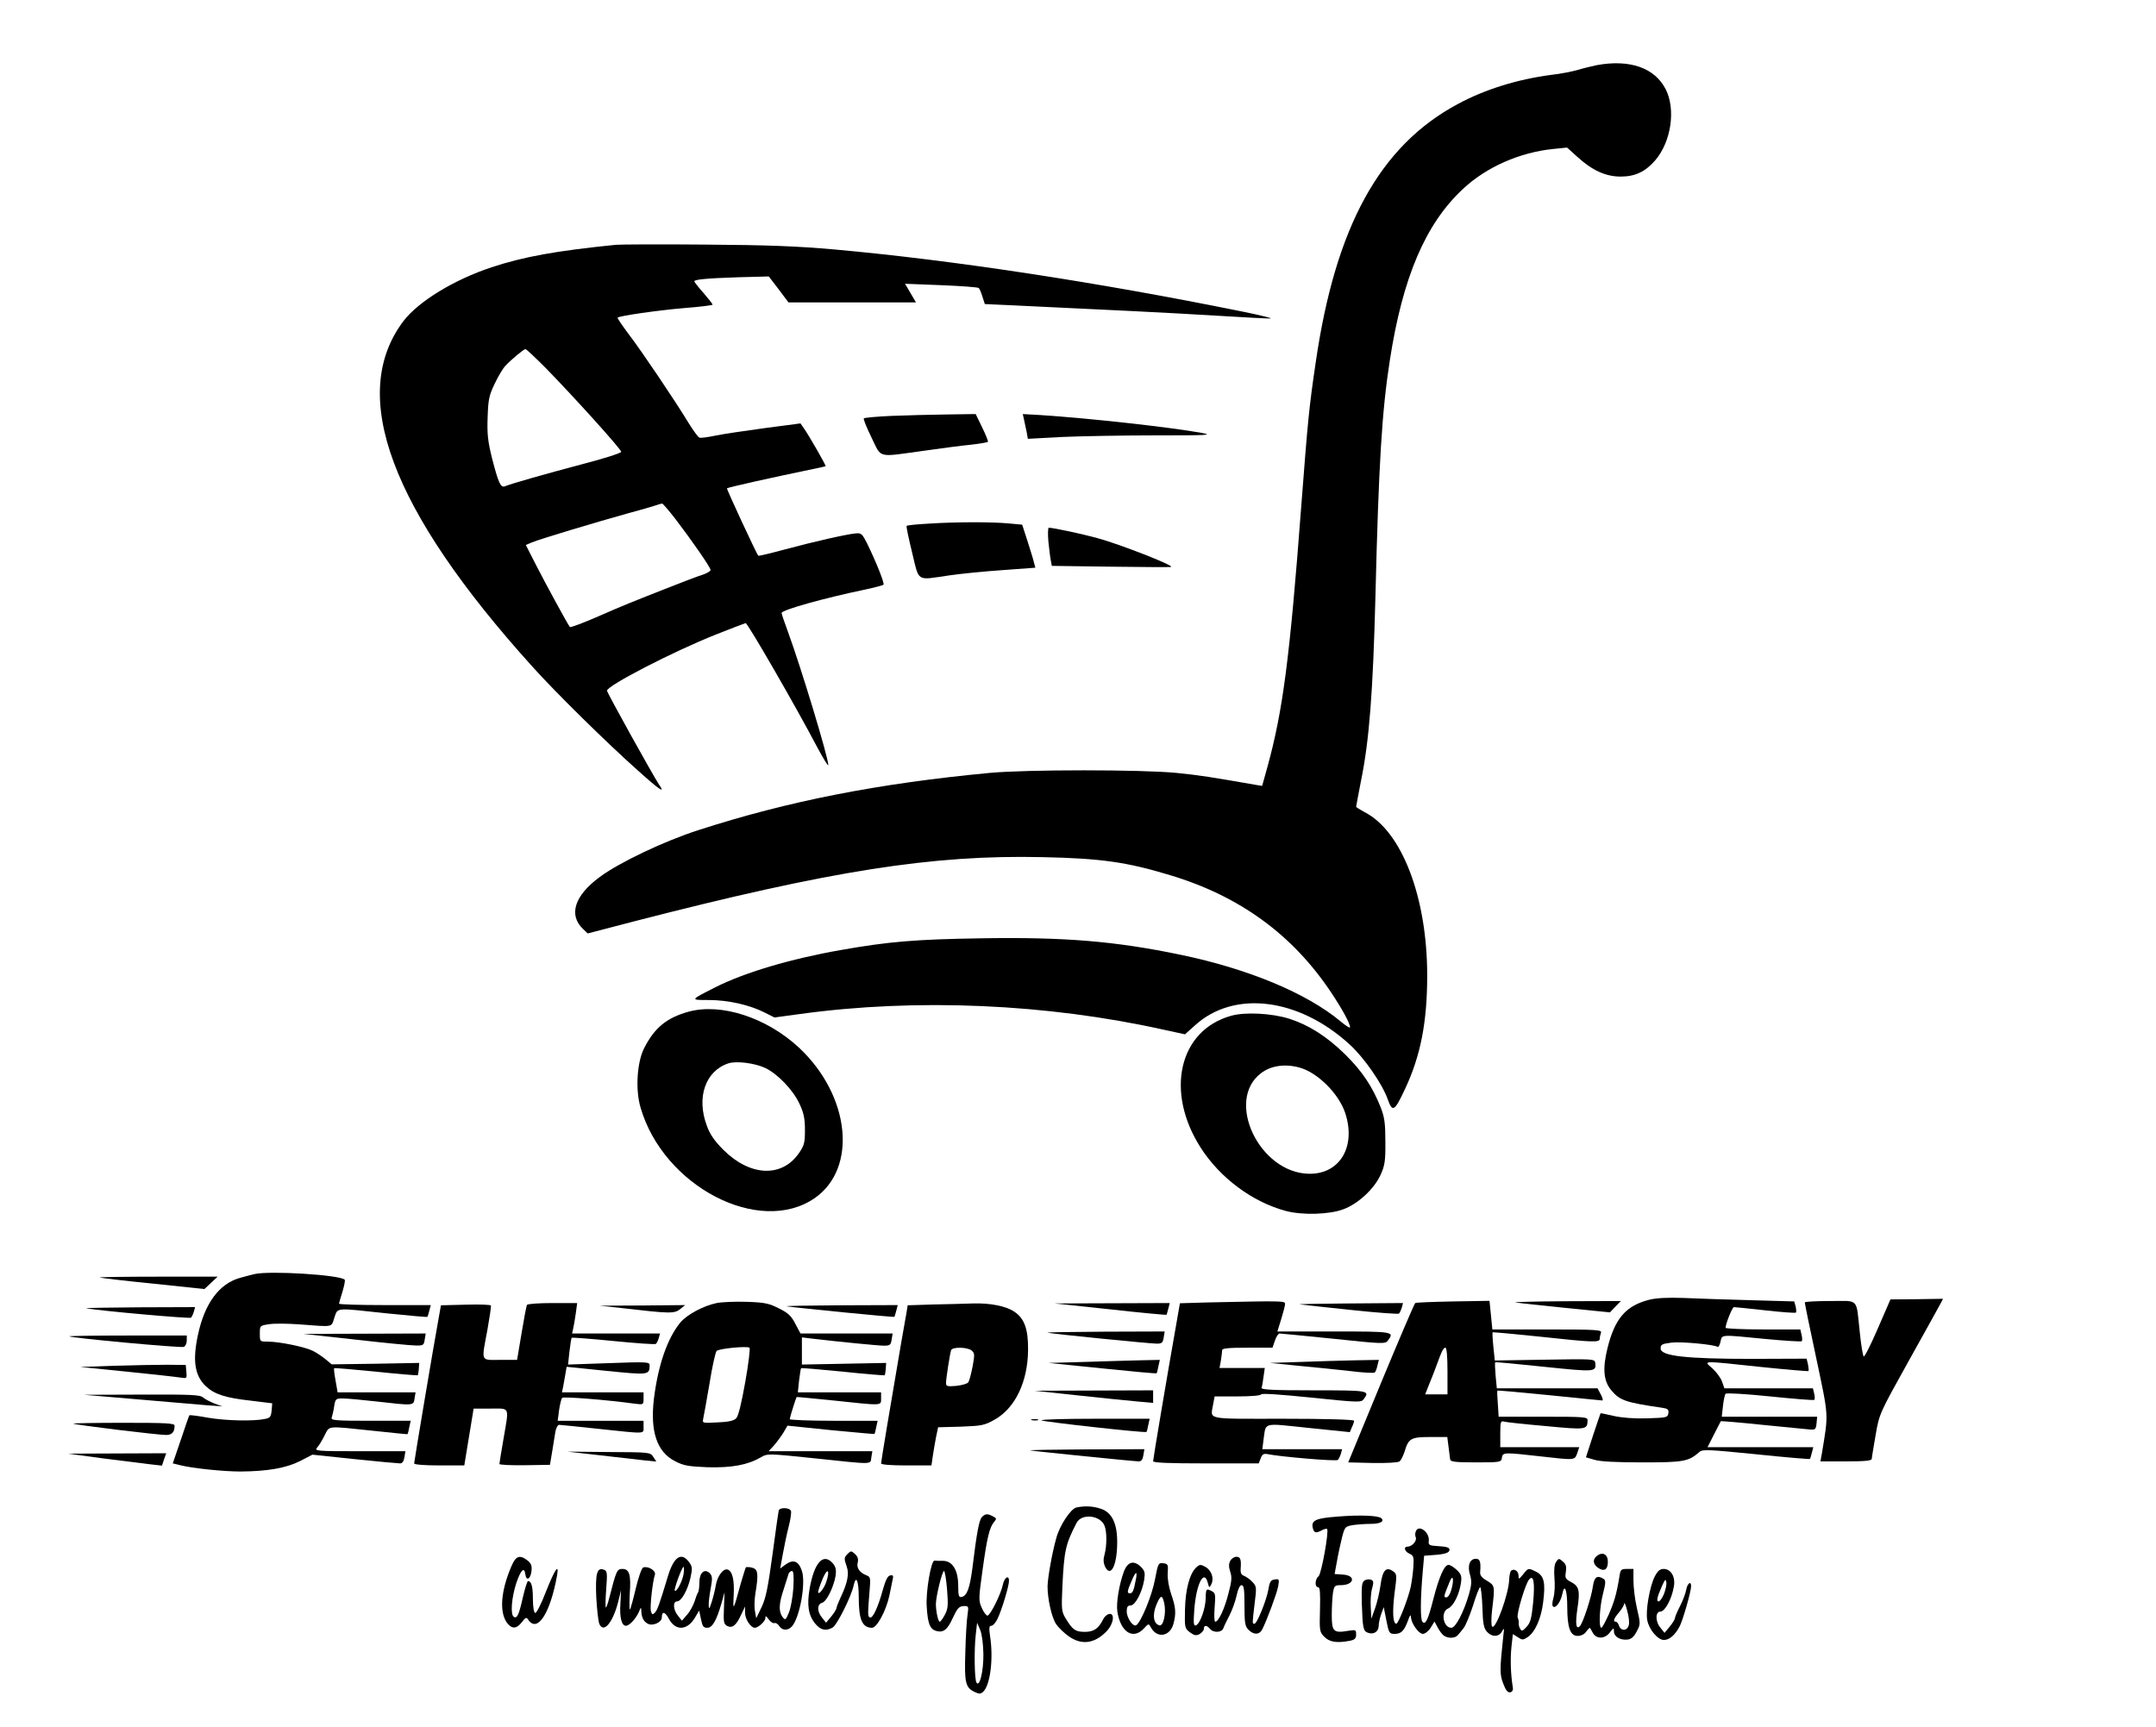 <?xml version="1.0" standalone="no"?>
<!DOCTYPE svg PUBLIC "-//W3C//DTD SVG 20010904//EN"
 "http://www.w3.org/TR/2001/REC-SVG-20010904/DTD/svg10.dtd">
<svg version="1.0" xmlns="http://www.w3.org/2000/svg"
 width="1062pt" height="851pt" viewBox="0 0 1062 851"
 preserveAspectRatio="xMidYMid meet">

<g transform="translate(0,851) scale(0.1,-0.1)"
fill="#000000" stroke="none">
<path d="M7865 8189 c-27 -6 -70 -16 -95 -24 -25 -7 -83 -19 -130 -24 -166
-22 -325 -71 -460 -144 -384 -206 -602 -604 -699 -1272 -33 -223 -39 -287 -71
-705 -57 -756 -91 -1012 -167 -1289 l-26 -93 -31 5 c-217 38 -280 48 -391 59
-174 17 -739 17 -920 0 -550 -52 -993 -139 -1435 -282 -168 -54 -389 -159
-486 -231 -125 -92 -155 -188 -81 -257 l22 -21 230 60 c970 250 1467 328 2009
316 289 -6 416 -24 630 -89 343 -103 604 -294 793 -578 54 -81 93 -152 93
-171 0 -6 -21 7 -47 29 -167 139 -455 259 -788 328 -321 67 -573 88 -985 81
-320 -5 -453 -16 -690 -58 -245 -43 -475 -111 -620 -185 -122 -62 -122 -61
-28 -61 94 0 200 -24 273 -61 l50 -25 125 17 c574 79 1215 51 1791 -77 l106
-23 49 44 c192 175 510 136 761 -93 71 -64 162 -195 189 -272 23 -65 33 -59
85 52 77 164 109 330 109 559 0 385 -125 712 -309 805 -22 12 -41 24 -41 26 0
3 11 61 24 128 41 200 59 441 71 907 16 656 32 915 71 1165 63 408 175 671
359 843 116 109 280 181 445 198 l69 7 53 -48 c72 -65 138 -95 211 -95 71 0
122 24 171 81 78 92 101 250 51 349 -54 106 -177 149 -340 119z"/>
<path d="M3035 7304 c-299 -30 -456 -59 -614 -111 -184 -61 -358 -167 -433
-264 -275 -363 -65 -929 635 -1704 114 -127 367 -376 520 -512 109 -98 136
-115 103 -68 -27 40 -256 452 -256 462 0 25 328 194 537 277 78 31 144 56 146
56 10 0 246 -409 349 -605 32 -60 58 -103 58 -94 0 37 -134 480 -199 657 -17
46 -31 87 -31 92 0 15 213 74 410 115 47 10 88 21 92 24 6 6 -35 110 -82 206
-23 45 -28 50 -55 47 -45 -4 -204 -40 -349 -79 -70 -19 -129 -33 -131 -31 -11
15 -157 329 -154 332 4 5 244 58 404 91 44 9 81 17 82 18 3 3 -83 153 -108
188 l-16 23 -174 -23 c-96 -13 -205 -29 -244 -37 -38 -8 -74 -13 -80 -10 -6 2
-28 32 -50 67 -69 114 -235 360 -297 441 -33 44 -58 81 -56 83 9 9 198 36 326
47 78 6 142 14 142 17 0 4 -20 29 -45 58 -25 28 -45 54 -45 57 0 9 61 15 216
20 l151 4 49 -64 48 -64 314 0 314 0 -27 46 -27 46 179 -7 c98 -4 181 -10 184
-14 4 -3 12 -22 18 -42 l12 -37 132 -6 c473 -22 793 -38 1005 -51 134 -8 256
-15 270 -14 15 0 -49 16 -143 35 -711 144 -1425 253 -2005 305 -180 16 -329
22 -635 24 -220 2 -418 1 -440 -1z m-348 -606 c135 -138 373 -401 373 -414 0
-6 -87 -34 -192 -61 -177 -47 -344 -94 -381 -109 -21 -8 -32 17 -63 137 -21
85 -25 120 -22 203 3 89 7 108 35 166 17 36 40 74 50 85 28 31 93 85 101 85 5
0 49 -42 99 -92z m640 -745 c84 -110 173 -239 173 -251 0 -6 -17 -16 -37 -23
-21 -6 -110 -40 -198 -75 -150 -59 -202 -80 -300 -123 -88 -39 -155 -64 -158
-60 -9 10 -119 212 -166 304 l-51 100 31 13 c38 16 311 98 469 142 63 17 126
35 140 40 14 5 28 9 31 9 4 1 33 -34 66 -76z"/>
<path d="M4393 6461 c-72 -3 -134 -9 -138 -12 -3 -4 14 -46 38 -95 51 -104 24
-97 257 -65 85 12 190 26 233 30 43 5 80 11 83 14 3 2 -10 34 -28 71 l-32 66
-141 -2 c-77 -1 -199 -4 -272 -7z"/>
<path d="M5044 6443 c3 -16 9 -43 13 -61 l6 -34 166 9 c91 4 299 8 461 8 259
0 287 1 230 12 -154 28 -549 72 -794 88 l-88 5 6 -27z"/>
<path d="M4573 5930 c-57 -3 -105 -8 -107 -11 -3 -2 10 -62 27 -132 36 -147
18 -136 182 -112 55 8 173 20 262 26 l163 12 -7 26 c-3 14 -18 62 -32 106
l-26 80 -65 6 c-82 8 -264 8 -397 -1z"/>
<path d="M5164 5843 c4 -38 9 -80 12 -94 l5 -27 292 -4 c161 -2 294 -3 296 -1
12 8 -254 112 -364 142 -73 20 -217 51 -239 51 -4 0 -5 -30 -2 -67z"/>
<path d="M3390 3525 c-107 -30 -166 -79 -217 -179 -35 -68 -44 -204 -18 -292
112 -389 586 -635 858 -447 212 147 175 505 -77 741 -160 149 -385 222 -546
177z m380 -277 c63 -31 136 -108 168 -176 21 -45 27 -72 27 -129 0 -63 -3 -76
-30 -115 -84 -121 -240 -114 -371 16 -44 44 -67 77 -82 119 -53 140 -7 271
106 308 40 13 131 1 182 -23z"/>
<path d="M6063 3505 c-256 -72 -325 -374 -149 -649 96 -150 255 -268 419 -312
82 -22 215 -18 284 8 73 27 153 101 184 171 20 44 24 68 23 162 0 91 -4 120
-23 169 -41 103 -91 178 -175 261 -91 89 -179 145 -276 176 -86 27 -219 34
-287 14z m339 -255 c89 -25 192 -128 224 -223 55 -166 -26 -303 -179 -300
-245 5 -413 362 -235 496 49 37 118 47 190 27z"/>
<path d="M1255 2233 c-11 -2 -44 -11 -73 -19 -103 -29 -174 -126 -207 -281
-27 -126 -16 -199 37 -251 43 -41 96 -59 224 -73 l105 -13 -3 -35 c-3 -31 -7
-37 -33 -42 -56 -12 -192 -9 -280 6 -48 9 -89 14 -92 12 -2 -2 -21 -56 -42
-120 l-40 -117 37 -9 c59 -15 211 -31 297 -31 133 1 224 17 292 51 l62 32 208
-22 c114 -12 215 -21 224 -21 11 0 18 11 21 30 l5 30 -225 0 c-214 0 -224 1
-210 18 9 9 25 36 37 60 25 49 7 47 236 23 94 -10 171 -18 172 -17 2 2 6 17 9
34 l7 32 -198 0 c-176 0 -196 2 -191 16 3 9 9 33 12 55 6 37 8 39 43 39 20 0
95 -7 166 -15 184 -21 182 -21 187 15 l5 30 -192 0 -192 0 -10 58 c-6 31 -9
59 -7 61 1 2 94 -6 206 -17 111 -12 204 -19 206 -18 1 2 4 16 5 32 l2 29 -215
-4 -216 -3 -29 24 c-17 14 -45 33 -63 42 -39 20 -166 46 -223 46 -39 0 -39 0
-39 39 0 40 0 40 47 47 26 4 92 3 147 -1 173 -13 157 -16 173 33 18 51 0 49
261 21 107 -11 196 -19 197 -17 2 2 6 15 10 31 l7 27 -226 0 c-124 0 -226 3
-226 7 0 3 8 30 17 59 9 30 14 56 11 59 -23 24 -367 45 -443 28z"/>
<path d="M491 2216 c2 -2 119 -16 260 -30 l256 -27 33 31 32 30 -293 0 c-161
0 -290 -2 -288 -4z"/>
<path d="M8123 2106 c-114 -29 -169 -92 -205 -239 -25 -101 -19 -162 19 -207
42 -50 71 -60 251 -86 27 -4 33 -9 30 -27 -3 -21 -9 -22 -105 -25 -64 -2 -125
3 -165 12 -35 8 -63 14 -64 13 -1 -1 -17 -50 -37 -109 l-35 -108 41 -12 c28
-9 108 -13 237 -13 204 0 227 4 282 52 14 13 48 11 278 -12 144 -15 263 -25
265 -23 2 1 6 15 10 31 l7 27 -261 0 -260 0 32 63 c17 34 33 63 33 65 1 1 93
-6 205 -18 112 -11 218 -21 234 -23 27 -2 30 1 33 31 l3 32 -235 0 -235 0 6
53 c3 28 9 56 13 60 4 5 103 -1 219 -13 117 -12 215 -20 218 -17 3 4 3 18 -1
32 l-6 25 -218 0 -218 0 -12 34 c-7 19 -29 48 -48 65 -43 38 -59 38 241 6 126
-13 231 -22 233 -20 2 2 1 16 -2 32 l-7 29 -272 -1 c-323 0 -447 14 -447 51 0
20 7 23 53 29 46 6 209 -9 228 -21 4 -2 10 9 14 26 8 36 -3 35 222 13 95 -9
175 -14 178 -11 3 3 3 17 -1 32 l-6 26 -184 0 c-101 0 -184 4 -184 8 0 20 33
102 41 102 5 0 75 -7 155 -16 80 -9 148 -14 150 -11 3 3 2 16 -1 30 l-7 25
-211 6 c-117 3 -266 8 -332 11 -81 3 -137 0 -172 -9z"/>
<path d="M9249 1963 c-34 -79 -65 -140 -69 -136 -4 4 -13 58 -19 118 -19 174
-1 155 -146 155 -69 0 -125 -3 -125 -7 0 -5 25 -129 57 -277 62 -294 60 -267
27 -468 l-7 -38 127 0 c94 0 126 3 126 13 0 6 9 59 19 117 18 105 19 106 163
365 80 143 150 270 157 283 l12 23 -130 -2 -129 -1 -63 -145z"/>
<path d="M3530 2090 c-67 -14 -146 -57 -179 -96 -64 -79 -109 -208 -130 -376
-19 -161 15 -262 104 -307 42 -22 65 -26 161 -30 119 -3 196 11 262 49 32 19
35 19 265 -5 293 -31 274 -32 279 5 l5 30 -256 0 -255 0 26 28 c13 15 34 43
46 62 l21 36 213 -22 c117 -11 214 -20 215 -19 2 1 6 16 9 33 l7 32 -217 0
c-119 0 -216 4 -216 8 0 7 30 103 34 109 1 1 82 -7 181 -17 244 -26 235 -27
235 10 l0 30 -205 0 -205 0 6 58 c4 31 8 59 10 61 2 2 94 -6 206 -17 111 -12
204 -19 206 -18 1 2 4 16 5 32 l2 29 -207 -4 -208 -4 0 67 0 67 48 -6 c136
-16 328 -35 357 -35 29 0 33 4 37 30 l5 30 -227 0 -227 0 -25 47 c-19 38 -35
54 -80 76 -49 25 -69 30 -159 33 -57 2 -124 -1 -149 -6z m141 -389 c-19 -106
-34 -169 -45 -179 -11 -12 -39 -18 -92 -20 -74 -4 -75 -4 -70 19 3 13 17 91
31 173 13 82 29 154 35 160 12 12 150 25 162 16 4 -3 -5 -79 -21 -169z"/>
<path d="M5948 2093 l-136 -4 -16 -92 c-48 -271 -116 -676 -116 -686 0 -8 76
-11 260 -11 l260 0 10 25 c7 20 15 24 32 21 61 -13 341 -37 348 -29 4 4 11 18
15 31 l6 22 -196 0 -197 0 6 48 c13 86 -9 81 220 57 l205 -21 10 24 c6 12 11
27 11 32 0 6 -135 10 -350 10 -391 0 -357 -7 -344 73 l7 37 112 0 c65 0 115 4
117 10 2 6 94 0 248 -16 232 -24 245 -24 257 -8 32 43 27 44 -247 44 -203 0
-259 3 -256 13 3 6 7 31 10 55 l6 42 -111 0 -112 0 7 38 c3 20 6 43 6 50 0 9
32 12 124 12 l124 0 12 35 c6 19 17 35 23 35 7 0 126 -12 266 -26 245 -26 255
-26 268 -8 32 43 28 44 -266 44 l-279 0 19 61 c10 33 19 67 19 75 0 15 -12 15
-382 7z"/>
<path d="M6971 2090 c-4 -3 -80 -180 -169 -395 l-161 -390 121 -3 c71 -1 125
2 132 8 7 5 18 28 25 49 19 64 31 71 126 71 l84 0 6 -47 c3 -27 7 -55 8 -63 2
-12 24 -15 127 -15 122 0 125 1 128 23 4 27 10 27 187 7 176 -20 171 -20 184
15 l10 30 -195 0 -194 0 0 66 c0 57 2 65 18 60 9 -3 102 -13 205 -22 201 -19
206 -19 207 29 0 16 -17 17 -219 17 l-219 0 -4 63 c-3 34 -4 64 -2 66 1 1 117
-9 256 -23 139 -14 256 -26 261 -26 4 0 1 14 -8 30 l-16 30 -248 0 -248 0 -6
62 c-3 35 -4 64 -2 66 1 2 110 -8 241 -22 251 -26 257 -26 252 19 -3 20 -9 20
-249 16 l-246 -4 -7 68 c-4 37 -5 69 -4 71 2 1 105 -8 228 -21 268 -29 300
-30 300 -11 0 8 3 21 6 30 6 14 -22 16 -264 16 l-271 0 -7 71 -7 70 -179 -3
c-99 -2 -183 -5 -187 -8z m159 -335 l0 -115 -55 0 -55 0 21 53 c12 28 27 68
34 87 28 77 35 90 45 90 6 0 10 -43 10 -115z"/>
<path d="M7465 2093 c17 -3 128 -15 247 -27 l218 -22 27 28 27 28 -275 -1
c-151 -1 -260 -4 -244 -6z"/>
<path d="M2294 2082 l-122 -3 -11 -62 c-22 -118 -121 -708 -121 -717 0 -6 52
-10 124 -10 l123 0 23 140 23 140 83 0 c98 0 92 14 64 -150 -11 -63 -20 -119
-20 -123 0 -4 56 -7 124 -6 l125 2 11 66 c6 36 13 81 16 99 4 17 11 32 18 32
6 0 94 -9 196 -20 236 -25 220 -26 220 10 l0 30 -211 0 -212 0 7 53 c4 28 11
56 15 60 7 7 222 -10 359 -29 41 -5 42 -5 42 25 l0 31 -201 0 -201 0 6 28 c3
15 8 43 11 62 l6 36 195 -20 c209 -21 213 -21 214 27 0 17 -11 18 -201 11
l-201 -7 7 64 c4 35 9 66 11 68 2 2 95 -5 206 -16 112 -11 206 -18 209 -14 4
3 10 16 14 29 l6 22 -216 0 -217 0 5 23 c3 12 9 46 13 75 l7 52 -121 0 c-67 0
-123 -4 -126 -9 -3 -4 -15 -67 -27 -140 l-22 -131 -84 0 c-98 0 -92 -13 -62
149 11 62 19 115 17 119 -2 4 -58 6 -124 4z"/>
<path d="M4598 2083 l-127 -4 -5 -32 c-3 -18 -15 -84 -26 -147 -56 -327 -100
-591 -100 -600 0 -6 47 -10 124 -10 l124 0 7 48 c4 26 11 68 16 93 l10 47 112
3 c103 4 116 6 167 35 101 57 163 187 164 344 1 101 -18 154 -67 187 -41 28
-120 44 -206 41 -36 -1 -123 -4 -193 -5z m187 -226 c16 -13 17 -19 6 -79 -7
-35 -16 -70 -21 -78 -4 -7 -31 -15 -59 -18 -45 -4 -51 -2 -51 14 0 23 19 144
25 162 6 16 76 16 100 -1z"/>
<path d="M5469 2059 c150 -17 275 -28 277 -27 1 2 5 15 9 31 l7 27 -283 -1
-284 -1 274 -29z"/>
<path d="M6405 2083 c22 -3 139 -15 260 -28 121 -13 223 -20 226 -17 4 4 10
17 14 30 l6 22 -273 -2 c-150 -1 -255 -3 -233 -5z"/>
<path d="M3065 2065 c232 -27 257 -28 285 -5 l25 20 -210 -2 -210 -1 110 -12z"/>
<path d="M3875 2074 c42 -7 528 -55 530 -52 2 2 6 15 10 31 l7 27 -283 -1
c-156 -1 -275 -3 -264 -5z"/>
<path d="M425 2064 c74 -13 511 -52 516 -46 4 4 10 17 14 30 l6 22 -278 -1
c-153 -1 -269 -3 -258 -5z"/>
<path d="M5160 1944 c23 -6 505 -54 538 -54 25 0 30 4 34 30 l5 30 -296 -1
c-163 -1 -289 -3 -281 -5z"/>
<path d="M1750 1910 c140 -16 274 -29 296 -29 39 -1 42 1 46 29 l5 30 -301 -1
-301 -1 255 -28z"/>
<path d="M341 1926 c8 -8 550 -58 564 -52 8 3 15 17 15 31 l0 25 -292 0 c-160
0 -289 -2 -287 -4z"/>
<path d="M5345 1800 l-180 -5 265 -27 c145 -15 265 -26 267 -24 2 1 6 17 9 34
l7 32 -94 -2 c-52 -1 -175 -5 -274 -8z"/>
<path d="M6410 1800 l-155 -5 140 -14 c77 -7 192 -19 255 -26 63 -8 118 -11
122 -7 4 4 10 19 13 35 l7 27 -113 -2 c-63 -1 -184 -5 -269 -8z"/>
<path d="M565 1781 l-170 -6 230 -23 c127 -13 245 -26 263 -29 33 -5 33 -5 30
28 l-3 34 -90 1 c-49 0 -166 -2 -260 -5z"/>
<path d="M5310 1635 c118 -13 250 -26 293 -30 l77 -7 0 31 0 31 -292 -1 -293
-1 215 -23z"/>
<path d="M685 1615 c149 -13 302 -26 340 -29 l70 -5 -39 14 c-22 9 -47 22 -56
30 -14 13 -62 15 -301 14 l-284 -1 270 -23z"/>
<path d="M5083 1513 c9 -2 23 -2 30 0 6 3 -1 5 -18 5 -16 0 -22 -2 -12 -5z"/>
<path d="M5130 1512 c0 -6 510 -63 517 -57 2 1 6 16 9 33 l7 32 -267 0 c-146
0 -266 -3 -266 -8z"/>
<path d="M361 1496 c5 -6 418 -56 457 -56 29 0 42 14 42 46 0 12 -41 14 -252
14 -138 0 -249 -2 -247 -4z"/>
<path d="M5075 1364 c28 -5 512 -54 534 -54 13 0 20 9 23 30 l5 30 -291 -1
c-160 -1 -282 -3 -271 -5z"/>
<path d="M2955 1340 c88 -10 187 -21 219 -25 l59 -6 -15 23 c-15 23 -18 23
-219 24 l-204 2 160 -18z"/>
<path d="M505 1325 c94 -12 198 -25 231 -29 l62 -7 10 31 11 30 -242 -1 -242
-1 170 -23z"/>
<path d="M5303 1083 c-28 -5 -83 -88 -100 -151 -21 -75 -42 -194 -43 -238 0
-63 21 -156 43 -187 11 -16 38 -42 60 -58 63 -45 126 -38 185 21 37 36 46 94
15 88 -10 -2 -23 -13 -29 -26 -23 -46 -46 -62 -90 -62 -46 0 -60 9 -94 65 -21
34 -22 44 -17 158 9 179 15 207 70 314 25 48 118 38 138 -15 12 -31 11 -99 0
-140 -7 -23 -6 -41 1 -58 27 -59 59 -3 61 108 2 99 -24 155 -79 174 -38 13
-77 16 -121 7z"/>
<path d="M3836 1068 c-2 -7 -16 -105 -31 -218 -22 -162 -33 -216 -54 -259
l-26 -54 -6 34 c-4 18 -3 58 2 89 16 96 13 119 -16 126 -14 4 -28 4 -31 2 -2
-3 -13 -38 -25 -79 -38 -139 -39 -140 -35 -58 4 74 -6 118 -30 126 -21 7 -51
-33 -58 -77 -4 -25 -14 -63 -21 -85 -11 -33 -13 -36 -14 -14 -1 14 4 52 10 84
9 49 8 60 -5 74 -26 25 -51 2 -51 -45 0 -22 -3 -43 -6 -49 -4 -5 -12 -26 -18
-46 -7 -20 -23 -50 -37 -65 l-25 -29 -19 24 c-24 28 -27 71 -5 71 21 0 52 55
66 116 10 46 10 55 -7 78 -38 51 -75 26 -104 -70 -42 -139 -52 -168 -65 -180
-10 -11 -14 -9 -19 9 -5 20 8 142 20 179 6 20 -35 44 -58 35 -7 -2 -24 -50
-37 -106 -13 -55 -26 -101 -28 -101 -3 0 -3 35 -1 78 7 93 -2 122 -36 122 -27
0 -30 -7 -66 -147 -6 -24 -13 -43 -16 -43 -2 0 -2 40 2 90 6 80 5 90 -11 96
-34 14 -43 -18 -38 -134 3 -59 10 -117 14 -130 20 -53 67 0 94 106 l14 57 -3
-64 c-5 -70 6 -111 27 -111 17 0 48 33 64 68 10 25 11 25 12 5 1 -32 11 -52
32 -63 24 -13 69 7 69 31 0 32 16 29 35 -7 32 -60 89 -58 127 4 l22 37 9 -43
c7 -35 12 -42 31 -42 25 0 46 36 71 125 l14 50 -3 -78 c-3 -68 -1 -79 16 -88
25 -13 45 3 69 56 l19 40 0 -32 c0 -30 28 -73 48 -73 17 0 52 32 52 48 0 13 4
11 16 -6 9 -13 22 -21 28 -19 7 3 18 -4 24 -14 15 -24 44 -24 64 -1 38 45 68
213 48 272 -16 49 -42 59 -80 32 l-27 -20 13 71 c7 40 20 101 29 136 9 35 14
70 11 77 -7 17 -55 18 -60 2z m-469 -314 c-6 -36 -35 -90 -43 -81 -6 5 35 117
43 117 3 0 3 -16 0 -36z m541 -66 c-3 -46 -13 -101 -22 -123 -16 -38 -18 -39
-32 -21 -19 27 -18 65 7 138 11 35 22 69 24 76 3 6 10 12 16 12 8 0 10 -24 7
-82z"/>
<path d="M4837 1036 c-14 -14 -26 -78 -47 -251 -13 -100 -27 -138 -53 -143
-14 -3 -17 5 -17 54 0 78 -28 124 -76 124 -19 0 -37 0 -41 1 -17 1 -44 -157
-38 -229 5 -82 16 -108 45 -117 36 -11 57 5 83 63 22 47 30 57 52 59 26 1 27
0 21 -42 -4 -23 -9 -106 -11 -184 -5 -154 0 -177 50 -199 19 -9 27 -8 39 4 34
34 50 162 33 272 -6 41 -5 52 6 52 8 0 21 15 30 33 21 43 57 162 57 188 0 33
-24 16 -31 -22 -10 -45 -61 -148 -75 -149 -6 0 -19 17 -28 38 -16 36 -16 45 4
188 22 159 34 209 57 236 13 15 12 18 -6 27 -26 14 -37 14 -54 -3z m-172 -357
c6 -78 5 -95 -11 -125 -10 -19 -21 -34 -25 -34 -8 0 -19 52 -19 87 0 37 31
163 40 163 4 0 11 -41 15 -91z m179 -319 c1 -84 -19 -165 -34 -140 -10 16 -12
159 -4 233 l7 62 15 -35 c9 -21 15 -69 16 -120z"/>
<path d="M6590 1038 c-111 -8 -133 -19 -123 -58 6 -23 16 -25 45 -9 11 6 22 8
25 6 10 -11 -28 -222 -42 -233 -18 -14 -20 -54 -2 -54 9 0 11 -27 9 -110 -3
-106 -2 -111 22 -135 26 -26 62 -31 125 -19 25 5 31 12 31 31 0 23 -2 24 -40
18 -71 -12 -80 -4 -80 78 0 40 3 89 6 110 6 34 9 37 38 37 66 0 77 47 13 52
l-43 3 12 65 c6 36 18 88 25 117 13 50 15 52 53 59 22 3 61 6 88 6 47 0 69 12
52 28 -15 13 -105 17 -214 8z"/>
<path d="M6974 965 c-4 -8 -4 -22 0 -30 6 -17 -19 -45 -40 -45 -22 0 -16 -24
9 -35 20 -9 22 -16 19 -65 -2 -30 -8 -74 -13 -98 -12 -57 -61 -182 -71 -182
-17 0 -20 58 -9 149 12 88 12 96 -5 108 -36 27 -54 8 -64 -68 -5 -35 -17 -86
-27 -114 l-18 -50 -3 57 c-2 32 1 74 7 93 8 30 7 37 -6 42 -9 3 -23 2 -32 -4
-13 -9 -15 -27 -13 -114 4 -119 7 -135 29 -143 28 -11 53 4 54 32 0 15 6 42
13 61 l12 33 13 -66 c12 -62 15 -66 41 -66 32 0 47 15 66 67 8 23 13 30 14 18
0 -32 38 -85 59 -85 10 0 28 14 38 30 l19 31 15 -28 c8 -16 21 -33 29 -40 20
-16 56 -16 70 0 6 6 19 22 29 35 10 12 31 63 47 112 15 50 31 90 35 90 4 0 9
-45 11 -99 2 -80 7 -103 22 -120 25 -28 60 -27 75 2 10 19 11 16 6 -23 -18
-168 -18 -190 0 -236 12 -32 22 -44 34 -42 10 2 15 11 13 23 -11 65 -13 143
-7 200 l7 64 24 -15 c22 -15 26 -15 49 0 36 24 66 90 76 170 13 101 5 134 -38
154 -35 17 -35 17 -59 -13 -22 -27 -24 -28 -24 -9 0 23 -20 37 -36 26 -5 -4
-9 -23 -10 -42 -1 -70 -67 -252 -84 -234 -5 5 -5 42 0 84 14 117 14 118 -26
142 -24 14 -35 27 -33 42 4 51 -1 66 -21 66 -30 0 -43 -33 -29 -79 9 -31 8
-49 -5 -95 -27 -92 -66 -166 -87 -166 -40 0 -54 79 -16 95 26 12 54 66 63 124
5 34 3 43 -19 65 -15 14 -33 26 -42 26 -21 0 -47 -61 -75 -170 -26 -102 -38
-126 -53 -111 -11 11 -11 108 1 246 l7 80 40 3 c62 4 85 11 85 27 0 10 -15 15
-52 17 -49 3 -53 5 -50 27 4 43 -51 82 -64 46z m176 -284 c-6 -24 -17 -41 -25
-41 -15 0 -15 2 16 78 16 38 22 12 9 -37z m402 -66 c-8 -79 -13 -100 -33 -121
-19 -21 -24 -22 -31 -9 -5 8 -8 21 -7 27 1 7 -1 20 -5 28 -7 17 37 165 56 188
22 26 29 -14 20 -113z"/>
<path d="M4176 855 c-19 -19 -19 -23 -5 -64 13 -36 3 -82 -32 -155 -10 -22
-19 -45 -19 -50 -1 -6 -12 -24 -26 -41 l-25 -30 -19 24 c-26 30 -26 67 -1 74
22 5 57 76 67 133 4 30 1 44 -14 62 -47 53 -91 4 -114 -125 -14 -82 -6 -132
28 -173 27 -32 52 -37 85 -19 21 11 92 152 104 208 12 54 25 23 25 -59 0 -110
17 -149 65 -150 25 0 70 85 86 159 5 25 12 59 15 74 6 24 4 28 -11 25 -13 -2
-23 -24 -37 -73 -23 -84 -49 -140 -63 -134 -11 4 -11 18 -2 127 6 69 5 73 -16
81 -33 13 -49 36 -42 63 4 16 0 29 -13 41 -18 17 -21 17 -36 2z m-106 -139
c-11 -33 -40 -69 -40 -49 0 6 10 35 22 64 24 58 38 45 18 -15z"/>
<path d="M7867 845 c-23 -17 -21 -41 4 -59 30 -21 49 -10 49 29 0 37 -25 51
-53 30z"/>
<path d="M2519 793 c-52 -121 -60 -225 -22 -278 24 -32 47 -31 73 2 20 26 23
27 34 10 45 -61 107 37 140 221 11 63 -11 30 -54 -78 -24 -63 -48 -109 -54
-107 -6 2 -11 30 -11 68 0 61 -7 89 -24 89 -4 0 -15 -35 -25 -78 -20 -89 -29
-108 -45 -98 -18 11 -11 95 12 166 23 67 40 83 45 42 5 -34 26 -21 30 18 3 26
-2 38 -20 52 -38 29 -57 23 -79 -29z"/>
<path d="M6060 820 c-8 -15 -8 -30 0 -54 9 -27 7 -48 -9 -107 -19 -76 -49
-139 -65 -139 -5 0 -6 31 -3 70 5 62 4 71 -13 80 -28 15 -30 13 -31 -32 0 -51
-28 -129 -48 -136 -12 -4 -13 10 -8 80 10 127 49 201 67 127 6 -23 7 -23 17
-4 14 29 1 67 -29 85 -24 13 -29 13 -45 -2 -33 -30 -54 -109 -56 -208 -2 -89
-1 -93 24 -112 22 -16 30 -18 48 -9 11 7 21 18 21 26 0 19 14 19 30 0 17 -21
59 -19 66 3 3 9 17 38 30 63 13 25 29 69 35 97 7 33 16 52 25 52 11 0 14 -20
14 -100 0 -87 3 -103 20 -120 26 -26 54 -25 68 3 23 46 71 175 78 211 6 35 5
38 -17 34 -19 -2 -25 -11 -31 -48 -9 -53 -56 -170 -69 -170 -11 0 -11 -2 1 99
10 80 10 85 -11 107 -12 13 -31 26 -41 30 -13 4 -18 14 -17 32 4 49 -1 62 -21
62 -10 0 -24 -9 -30 -20z"/>
<path d="M7663 811 c-7 -11 -9 -41 -6 -77 3 -32 1 -76 -5 -96 -7 -25 -7 -40
-1 -44 14 -8 37 25 45 64 11 54 24 17 24 -67 0 -100 15 -141 51 -141 17 0 34
8 43 22 9 12 17 20 18 17 2 -2 8 -13 14 -24 17 -31 58 -31 83 1 19 25 21 25
21 6 0 -26 31 -44 67 -40 18 2 32 14 45 40 19 35 19 39 1 115 -10 43 -17 104
-17 136 l0 57 -32 0 c-29 0 -32 -3 -37 -37 -14 -86 -26 -127 -53 -188 -16 -35
-32 -65 -36 -65 -14 0 -9 102 8 168 14 54 14 66 3 73 -32 20 -46 10 -53 -38
-7 -53 -49 -180 -64 -195 -19 -19 -23 12 -12 87 14 89 8 110 -32 131 -27 14
-30 20 -25 49 4 24 1 38 -12 49 -22 20 -24 20 -38 -3z m360 -308 c-7 -29 -39
-30 -48 -3 -3 11 -11 20 -16 20 -15 0 -10 16 16 46 14 16 25 36 26 44 0 8 7
-7 14 -35 8 -27 12 -60 8 -72z"/>
<path d="M5536 767 c-23 -62 -39 -156 -32 -198 16 -101 77 -139 130 -83 24 26
24 26 35 6 30 -56 94 -45 111 17 14 52 12 81 -11 147 -12 35 -19 77 -17 104 3
42 1 45 -22 48 -24 3 -26 -1 -41 -81 -15 -79 -69 -210 -92 -224 -16 -10 -47
36 -47 68 0 22 5 29 19 29 23 0 57 65 67 126 5 35 3 45 -15 63 -35 35 -66 28
-85 -22z m59 -39 c-11 -58 -16 -68 -30 -68 -15 0 -13 11 12 68 7 17 16 32 19
32 3 0 3 -15 -1 -32z m140 -118 c10 -47 -4 -112 -23 -108 -30 6 -37 51 -16
101 21 50 29 52 39 7z"/>
<path d="M8150 741 c-24 -49 -45 -167 -36 -213 8 -46 52 -98 82 -98 27 0 56
25 78 68 16 31 56 171 56 197 0 28 -18 15 -24 -17 -3 -18 -17 -55 -31 -82 -14
-27 -25 -54 -25 -60 -1 -6 -12 -24 -26 -41 l-25 -30 -19 24 c-27 31 -27 81 -1
81 22 0 56 62 66 123 9 47 -14 87 -50 87 -19 0 -30 -10 -45 -39z m46 -85 c-8
-20 -20 -36 -26 -36 -12 0 -8 21 18 79 14 31 17 33 20 15 2 -12 -4 -38 -12
-58z"/>
</g>
</svg>
